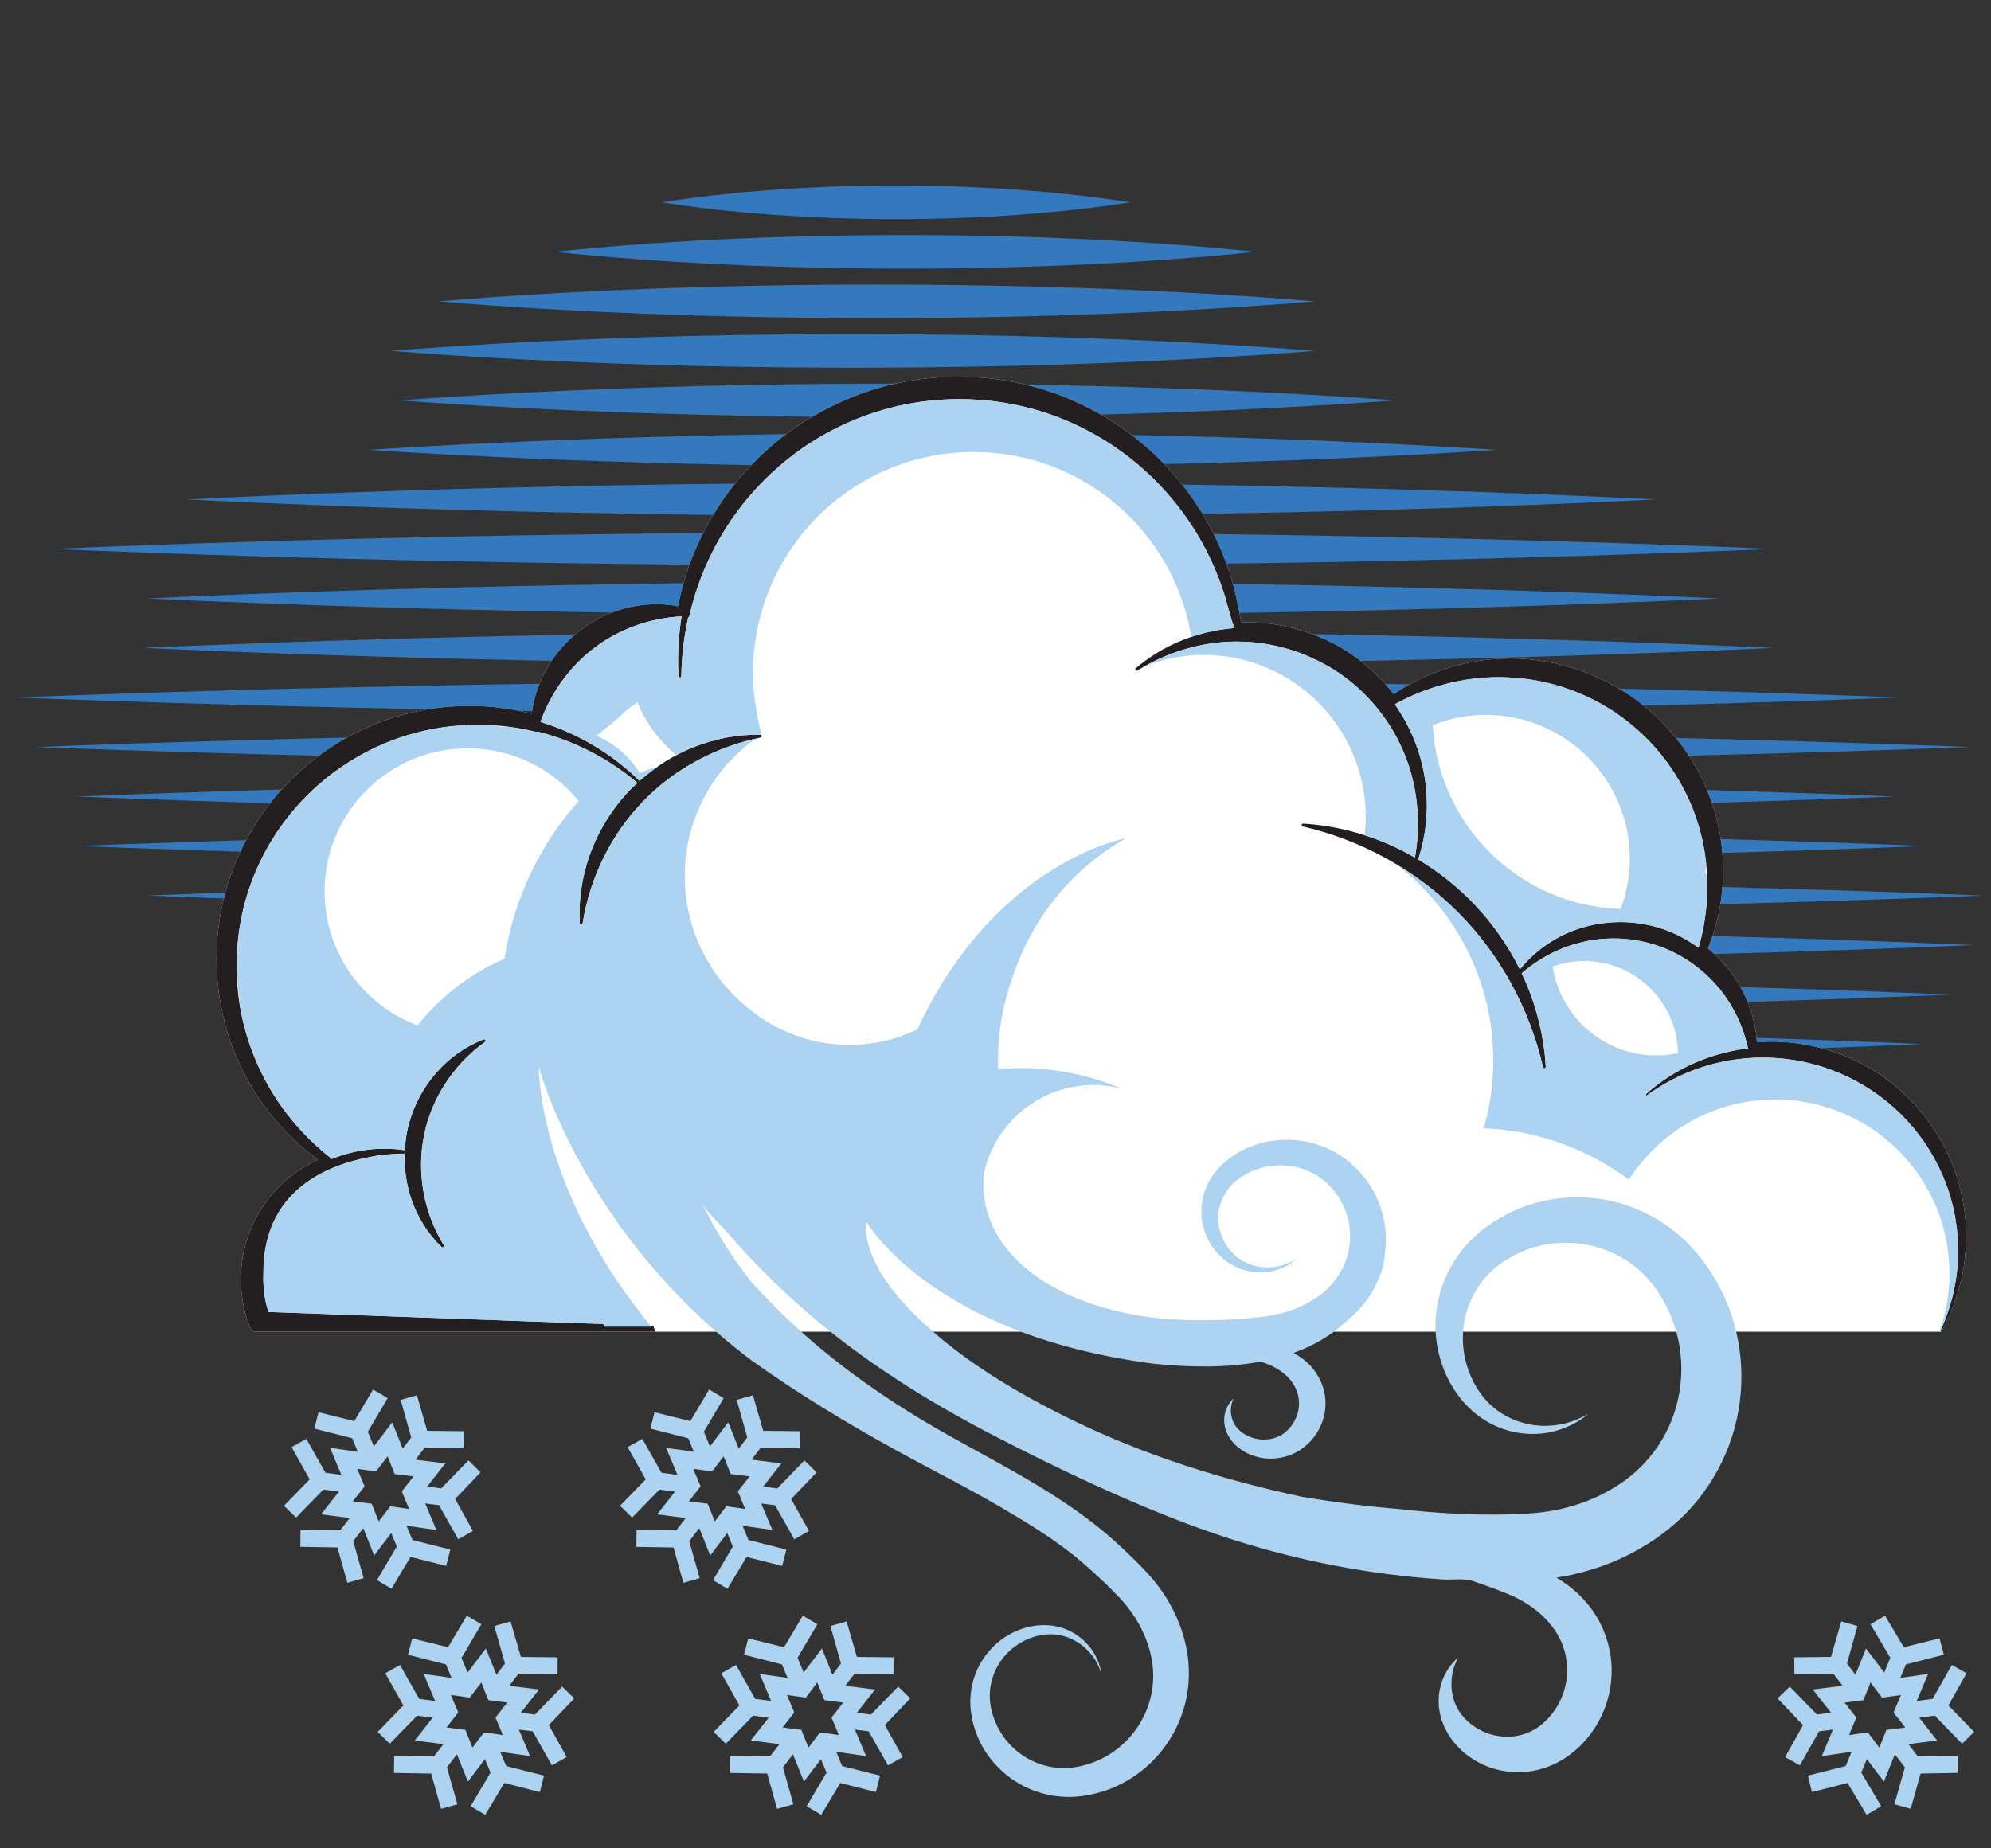 <?xml version="1.0" encoding="utf-8"?>
<!-- Generator: Adobe Illustrator 15.0.2, SVG Export Plug-In . SVG Version: 6.00 Build 0)  -->
<!DOCTYPE svg PUBLIC "-//W3C//DTD SVG 1.1//EN" "http://www.w3.org/Graphics/SVG/1.1/DTD/svg11.dtd">
<svg version="1.1" id="Layer_1" xmlns="http://www.w3.org/2000/svg" xmlns:xlink="http://www.w3.org/1999/xlink" x="0px" y="0px"
	 width="280px" height="260px" viewBox="0 0 280 260" enable-background="new 0 0 280 260" xml:space="preserve">
<rect x="0" y="0" width="280" height="260" fill="#333333" stroke="none"/>
<g>
	<path fill="#3479BE" d="M34.693,146.866c34.459,1.498,74.74,2.364,117.778,2.364c43.047,0,83.322-0.866,117.777-2.364
		c-34.455-1.498-74.73-2.355-117.777-2.355C109.433,144.511,69.152,145.368,34.693,146.866z"/>
	<path fill="#3479BE" d="M32.214,139.905c35.408,1.495,76.793,2.358,121.021,2.358c44.229,0,85.615-0.863,121.021-2.358
		c-35.406-1.505-76.791-2.361-121.021-2.361C109.007,137.544,67.622,138.4,32.214,139.905z"/>
	<path fill="#3479BE" d="M36.054,132.938c35.326,1.498,76.623,2.359,120.747,2.359c44.139,0,85.434-0.861,120.762-2.359
		c-35.328-1.504-76.623-2.367-120.762-2.367C112.677,130.57,71.38,131.436,36.054,132.938z"/>
	<path fill="#3479BE" d="M20.597,125.976c37.797,1.494,81.967,2.359,129.176,2.359c47.209,0,91.384-0.865,129.179-2.359
		c-37.795-1.502-81.97-2.363-129.179-2.363C102.564,123.612,58.394,124.474,20.597,125.976z"/>
	<path fill="#3479BE" d="M10.924,119.003c38.025,1.506,82.461,2.367,129.957,2.367c47.495,0,91.934-0.861,129.952-2.367
		c-38.021-1.498-82.457-2.357-129.952-2.357C93.385,116.646,48.95,117.505,10.924,119.003z"/>
	<path fill="#3479BE" d="M10.713,112.043c37.402,1.492,81.135,2.359,127.86,2.359c46.729,0,90.452-0.867,127.858-2.359
		c-37.406-1.498-81.134-2.365-127.858-2.365C91.848,109.678,48.116,110.545,10.713,112.043z"/>
	<path fill="#3479BE" d="M4.908,105.077c39.813,1.502,86.359,2.361,136.094,2.361c49.738,0,96.283-0.859,136.094-2.361
		c-39.811-1.498-86.354-2.359-136.094-2.359C91.268,102.717,44.722,103.579,4.908,105.077z"/>
	<path fill="#3479BE" d="M2.143,98.11c38.748,1.498,84.036,2.359,132.432,2.359c48.405,0,93.685-0.861,132.437-2.359
		c-38.752-1.498-84.031-2.365-132.437-2.365C86.179,95.745,40.891,96.612,2.143,98.11z"/>
	<path fill="#3479BE" d="M20.037,91.143c33.574,1.504,72.814,2.367,114.75,2.367c41.941,0,81.178-0.863,114.736-2.367
		c-33.562-1.498-72.795-2.354-114.736-2.354C92.852,88.79,53.612,89.645,20.037,91.143z"/>
	<path fill="#3479BE" d="M20.637,84.184c32.354,1.496,70.178,2.357,110.596,2.357c40.419,0,78.242-0.861,110.58-2.357
		c-32.338-1.506-70.158-2.363-110.58-2.363C90.815,81.821,52.991,82.678,20.637,84.184z"/>
	<path fill="#3479BE" d="M7.288,77.215c35.393,1.498,76.771,2.359,120.984,2.359c44.222,0,85.595-0.861,121-2.359
		c-35.401-1.498-76.774-2.359-121-2.359C84.06,74.856,42.681,75.717,7.288,77.215z"/>
	<path fill="#3479BE" d="M26.243,70.254c30.236,1.496,65.559,2.355,103.316,2.355c37.755,0,73.093-0.859,103.324-2.355
		c-30.229-1.502-65.566-2.365-103.324-2.365C91.801,67.889,56.48,68.752,26.243,70.254z"/>
	<path fill="#3479BE" d="M51.805,63.282c23.217,1.504,50.35,2.367,79.348,2.367c29.004,0,56.137-0.863,79.354-2.367
		c-23.218-1.5-50.351-2.359-79.354-2.359C102.155,60.922,75.022,61.782,51.805,63.282z"/>
	<path fill="#3479BE" d="M56.078,56.321c20.506,1.492,44.475,2.361,70.092,2.361c25.62,0,49.589-0.869,70.102-2.361
		c-20.513-1.498-44.479-2.359-70.102-2.359C100.553,53.961,76.584,54.823,56.078,56.321z"/>
	<path fill="#3479BE" d="M54.969,49.356c19.006,1.498,41.23,2.365,64.973,2.365c23.748,0,45.958-0.867,64.969-2.365
		c-19.011-1.5-41.224-2.357-64.969-2.357C96.2,46.999,73.975,47.856,54.969,49.356z"/>
	<path fill="#3479BE" d="M61.629,42.393c18.033,1.498,39.117,2.355,61.642,2.355c22.534,0,43.614-0.857,61.648-2.355
		c-18.034-1.504-39.114-2.361-61.648-2.361C100.746,40.032,79.662,40.889,61.629,42.393z"/>
	<path fill="#3479BE" d="M77.933,35.426c14.436,1.498,31.307,2.365,49.345,2.365c18.033,0,34.906-0.867,49.34-2.365
		c-14.437-1.498-31.31-2.359-49.34-2.359C109.24,33.067,92.368,33.928,77.933,35.426z"/>
	<path fill="#3479BE" d="M93.066,28.461c9.641,1.502,20.899,2.363,32.937,2.363c12.04,0,23.304-0.861,32.942-2.363
		c-9.639-1.504-20.902-2.361-32.942-2.361C113.965,26.1,102.706,26.958,93.066,28.461z"/>
</g>
<path fill="#FFFFFF" d="M275.491,166.507c-1.776-6.389-6-12.098-11.58-15.664c-4.877-3.159-10.974-4.707-16.828-4.235
	c-0.215-3.166-1.284-6.323-3.056-8.974c-1.032-1.557-2.319-2.979-3.832-4.219c2.104-5.143,2.677-10.988,1.604-16.518
	c-1.271-6.813-5.152-13.243-10.644-17.635c-5.194-4.217-12-6.635-18.677-6.635c-0.283,0-0.562,0.006-0.834,0.018
	c-5.552,0.113-11.071,1.883-15.646,4.992c-1.646-2.121-3.551-3.939-5.666-5.414c-1.097-0.773-2.291-1.477-3.662-2.139
	c-0.104-0.051-0.205-0.096-0.312-0.137l-0.176-0.078c-0.457-0.201-0.914-0.396-1.382-0.582c-0.183-0.064-0.362-0.127-0.54-0.189
	c-3.164-1.139-6.445-1.688-9.652-1.529c-0.149-0.605-0.303-1.273-0.453-2.061c-0.192-1.006-0.396-2.045-0.69-3.082
	c-0.629-2.34-1.489-4.639-2.556-6.84c-2.209-4.596-5.396-8.842-9.223-12.287c-4.045-3.656-8.916-6.502-14.098-8.23
	c-5.398-1.812-11.216-2.459-16.959-1.869c-8.949,0.883-17.74,5.018-24.111,11.352c-5.727,5.607-9.674,12.947-11.17,20.73
	c-0.994-0.199-1.965-0.295-2.945-0.295c-3.863,0-7.666,1.285-10.711,3.615c-2.223,1.67-4.061,3.889-5.309,6.418
	c-0.82,1.656-1.369,3.5-1.602,5.379c-5.936-1.529-12.279-1.461-18.158,0.152c-6.666,1.812-12.861,5.715-17.432,10.977
	c-3.639,4.18-6.275,9.194-7.627,14.5c-1.309,5.076-1.469,10.484-0.459,15.633c0.918,4.819,2.918,9.5,5.789,13.547
	c2.133,3.006,4.818,5.726,7.809,7.931c-3.322,1.5-6.168,3.991-8.068,7.079c-2.504,3.986-3.359,8.938-2.357,13.57
	c0.111,0.51,0.227,0.969,0.357,1.397l0.045,0.151c0.049,0.164,0.102,0.328,0.236,0.722l0.242,0.687
	c0.031,0.078,0.139,0.315,0.438,0.479l0.166,0.099H65.54h26.627h125.845h2.336h52.694l0.979-2.023l0.392-0.896
	c0.217-0.543,0.476-1.188,0.688-1.856C276.831,177.434,276.963,171.734,275.491,166.507z"/>
<path fill="#FFFFFF" d="M191.12,118.235c0.213,0.107,0.437,0.209,0.644,0.322c0.008-0.039,0.012-0.078,0.021-0.119
	C191.561,118.37,191.344,118.304,191.12,118.235z"/>
<path fill="#FFFFFF" d="M174.131,114.581c4.913,0,9.639,0.811,14.047,2.301c-4.021-1.621-8.398-2.522-12.996-2.522
	c-1.938,0-3.84,0.164-5.685,0.471C171.014,114.673,172.564,114.581,174.131,114.581z"/>
<path fill="#231F20" d="M275.491,166.507c-1.776-6.389-6-12.098-11.58-15.664c-4.877-3.159-10.974-4.707-16.828-4.235
	c-0.215-3.166-1.284-6.323-3.056-8.974c-1.032-1.557-2.319-2.979-3.832-4.219c2.104-5.143,2.677-10.988,1.604-16.518
	c-1.271-6.813-5.152-13.243-10.644-17.635c-5.194-4.217-12-6.635-18.677-6.635c-0.283,0-0.562,0.006-0.834,0.018
	c-5.552,0.113-11.071,1.883-15.646,4.992c-1.646-2.121-3.551-3.939-5.666-5.414c-1.097-0.773-2.291-1.477-3.662-2.139
	c-0.104-0.051-0.205-0.096-0.312-0.137l-0.176-0.078c-0.457-0.201-0.914-0.396-1.382-0.582c-0.183-0.064-0.362-0.127-0.54-0.189
	c-3.164-1.139-6.445-1.688-9.652-1.529c-0.149-0.605-0.303-1.273-0.453-2.061c-0.192-1.006-0.396-2.045-0.69-3.082
	c-0.629-2.34-1.489-4.639-2.556-6.84c-2.209-4.596-5.396-8.842-9.223-12.287c-4.045-3.656-8.916-6.502-14.098-8.23
	c-5.398-1.812-11.216-2.459-16.959-1.869c-8.949,0.883-17.74,5.018-24.111,11.352c-5.727,5.607-9.674,12.947-11.17,20.73
	c-0.994-0.199-1.965-0.295-2.945-0.295c-3.863,0-7.666,1.285-10.711,3.615c-2.223,1.67-4.061,3.889-5.309,6.418
	c-0.82,1.656-1.369,3.5-1.602,5.379c-5.936-1.529-12.279-1.461-18.158,0.152c-6.666,1.812-12.861,5.715-17.432,10.977
	c-3.639,4.18-6.275,9.194-7.627,14.5c-1.309,5.076-1.469,10.484-0.459,15.633c0.918,4.819,2.918,9.5,5.789,13.547
	c2.133,3.006,4.818,5.726,7.809,7.931c-3.322,1.5-6.168,3.991-8.068,7.079c-2.504,3.986-3.359,8.938-2.357,13.57
	c0.111,0.51,0.227,0.969,0.357,1.397l0.045,0.151c0.049,0.164,0.102,0.328,0.236,0.722l0.242,0.687
	c0.031,0.078,0.139,0.315,0.438,0.479l0.166,0.099h56.402l-0.268-0.732H91.13c-0.029-0.071-0.092-0.135-0.174-0.135l-53.166-1.914
	c-0.096-0.231-0.189-0.481-0.262-0.754c-0.066-0.261-0.119-0.486-0.156-0.662c-0.295-1.351-0.391-2.742-0.328-4.125
	c-0.029-11.463,8.881-15.076,14.783-16.209c1.008-0.222,2.029-0.375,3.068-0.438c1.24-0.102,2.023-0.084,2.023-0.084l-0.057,0.062
	c0.02,0,0.039,0,0.057,0c-0.057,2.078,0.209,4.162,0.863,6.145c0.867,2.65,2.361,5.041,4.312,6.922
	c0.041,0.039,0.088,0.061,0.143,0.061c0.045,0,0.088-0.016,0.125-0.039c0.084-0.062,0.098-0.176,0.045-0.271
	c-2.832-4.605-3.84-10.236-2.77-15.457c1.025-5.17,4.15-9.965,8.58-13.143c0.08-0.057,0.107-0.17,0.062-0.256
	c-0.045-0.09-0.156-0.129-0.252-0.096c-2.52,0.969-4.832,2.588-6.67,4.695c-2.039,2.311-3.506,5.266-4.117,8.32
	c-0.17,0.854-0.27,1.719-0.316,2.576c-3.41-0.521-7.049-0.09-10.258,1.229c-3.176-2.479-5.984-5.541-8.129-8.942
	c-2.475-3.931-4.152-8.388-4.848-12.89c-0.762-4.778-0.477-9.76,0.799-14.396c1.318-4.809,3.771-9.369,7.088-13.182
	c4.172-4.803,9.801-8.436,15.846-10.23c3.158-0.941,6.445-1.426,9.781-1.426c2.768,0,5.506,0.334,8.15,0.988h0.006h0.006
	c0.125,0.037,0.26,0.037,0.385,0.01c5.076,1.287,9.879,3.771,13.9,7.182c-0.363,0.334-0.742,0.662-1.09,1.021
	c-2.502,2.617-4.461,5.799-5.664,9.221c-1.074,3.053-1.551,6.326-1.363,9.471c0,0.103,0.088,0.188,0.193,0.188c0,0,0.006,0,0.01,0
	c0.1,0,0.182-0.068,0.199-0.17c1.031-6.43,4.014-12.473,8.389-17.022c4.326-4.555,10.24-7.779,16.646-9.1
	c0.1-0.02,0.168-0.113,0.162-0.217c-0.01-0.104-0.098-0.182-0.201-0.182c-3.121-0.051-6.41,0.562-9.4,1.762
	c-2.777,1.098-5.357,2.746-7.598,4.758c-0.004-0.006-0.004-0.018-0.006-0.023c-3.85-3.801-8.633-6.658-13.832-8.258
	c-0.023-0.02-0.057-0.023-0.09-0.045c1.504-4.15,4.168-7.828,7.59-10.412c3.48-2.641,7.811-4.191,12.254-4.418
	c-0.439,2.766-0.592,5.586-0.432,8.4c0.006,0.105,0.094,0.188,0.195,0.188c0.006,0,0.006,0,0.006,0c0.111,0,0.199-0.088,0.199-0.199
	c0.045-2.764,0.367-5.527,0.957-8.189c0.096-0.08,0.158-0.188,0.193-0.328c1.703-7.59,5.793-14.693,11.508-20
	c6.141-5.771,14.121-9.408,22.477-10.234c1.312-0.135,2.652-0.201,3.98-0.201c4.001,0,7.946,0.602,11.711,1.797
	c4.818,1.523,9.42,4.059,13.301,7.33c3.695,3.109,6.867,6.984,9.185,11.209c1.121,2.041,2.063,4.191,2.81,6.389
	c0.328,0.936,0.586,1.904,0.832,2.844c0.235,0.879,0.498,1.768,0.799,2.639c-5.086,0.377-9.995,2.377-13.825,5.637
	c-0.082,0.068-0.097,0.188-0.032,0.271c0.062,0.088,0.184,0.107,0.268,0.051c4.099-2.58,8.961-4.023,13.699-4.061h0.348
	c3.054,0,6.101,0.584,8.949,1.654c0.779,0.312,1.549,0.645,2.301,1.014c0.634,0.311,1.257,0.662,1.88,1.014
	c0.459,0.279,0.922,0.572,1.364,0.883c4.32,3.012,7.664,7.398,9.414,12.357c1.502,4.229,1.854,8.969,1.049,13.461
	c-1.213-0.697-2.452-1.338-3.717-1.887c-3.776-1.648-7.926-2.645-11.987-2.889c-0.104,0-0.197,0.068-0.212,0.17
	c-0.012,0.107,0.052,0.203,0.152,0.232c8.205,1.875,15.938,6.15,21.787,12.041c5.871,5.857,10.129,13.605,11.985,21.809
	c0.021,0.098,0.104,0.164,0.196,0.164c0.013,0,0.02,0,0.026-0.006c0.104-0.018,0.183-0.105,0.17-0.209
	c-0.229-4.064-1.221-8.214-2.854-11.99c-0.168-0.385-0.354-0.771-0.532-1.154c2.396-2.078,5.229-3.574,8.234-4.322
	c1.537-0.391,3.121-0.582,4.72-0.582c2.091,0,4.13,0.334,6.069,0.979c3.427,1.146,6.565,3.344,8.854,6.176
	c1.938,2.379,3.282,5.232,3.953,8.312c-5.312,0.629-10.375,2.877-14.279,6.366c-0.077,0.078-0.09,0.197-0.021,0.283
	c0.006,0.006,0.012,0,0.019,0c4.563-3.354,10.211-5.354,16.334-5.354c15.181,0,27.487,12.168,27.487,27.18
	c0,4-0.895,7.781-2.459,11.203l0.131,0.178l0.979-2.021l0.393-0.896c0.217-0.543,0.477-1.188,0.688-1.855
	C276.831,177.434,276.963,171.734,275.491,166.507z M238.864,133.312c-1.552-1.127-3.263-2.039-5.062-2.644
	c-1.899-0.639-3.893-0.963-5.928-0.963c-2.115,0-4.252,0.363-6.185,1.049c-3.131,1.101-5.907,3.074-7.946,5.604
	c-1.763-3.567-4.164-6.927-7.013-9.78c-2.184-2.188-4.655-4.096-7.295-5.682c1.519-4.555,1.644-9.602,0.312-14.303
	c-0.742-2.664-1.978-5.219-3.597-7.523c4.435-2.461,9.543-3.814,14.541-3.814c0.32,0,0.64,0.004,0.968,0.014
	c6.358,0.166,12.58,2.461,17.508,6.453c4.967,3.988,8.547,9.566,10.062,15.719C240.527,122.614,240.381,128.192,238.864,133.312z"/>
<g>
	<path fill="#ADD3F0" d="M33.458,139.124c0.057,0.617,0.119,1.233,0.209,1.846c-0.078-0.524-0.102-1.059-0.152-1.586
		C33.495,139.3,33.476,139.21,33.458,139.124z"/>
	<path fill="#ADD3F0" d="M199.438,120.897c2.643,1.586,5.113,3.494,7.297,5.682c2.85,2.854,5.25,6.213,7.014,9.78
		c2.039-2.526,4.812-4.504,7.945-5.604c1.934-0.686,4.066-1.049,6.186-1.049c2.035,0,4.025,0.324,5.932,0.963
		c1.799,0.604,3.51,1.517,5.061,2.644c0.98-3.313,1.352-6.813,1.162-10.271c-0.059-0.09-0.125-0.176-0.199-0.256
		c0.053-0.48,0.078-0.967,0.098-1.449c-0.145-1.314-0.375-2.617-0.689-3.896c-1.52-6.153-5.1-11.731-10.062-15.719
		c-4.929-3.992-11.146-6.287-17.509-6.453c-0.328-0.01-0.646-0.014-0.967-0.014c-4.998,0-10.104,1.354-14.541,3.814
		c1.617,2.305,2.854,4.859,3.596,7.523C201.081,111.295,200.956,116.343,199.438,120.897z M208.958,100.563
		c11.188,0,20.25,9.057,20.25,20.243c0,2.488-0.472,4.861-1.291,7.053c-14.211-0.459-25.657-11.725-26.426-25.86
		C203.805,101.079,206.318,100.563,208.958,100.563z"/>
	<path fill="#ADD3F0" d="M197.936,107.17c-1.75-4.959-5.092-9.346-9.412-12.357c-0.441-0.311-0.904-0.604-1.363-0.883
		c-0.623-0.352-1.246-0.703-1.881-1.014c-0.752-0.369-1.521-0.699-2.303-1.014c-2.85-1.07-5.896-1.654-8.947-1.654h-0.35
		c-4.193,0.033-8.447,1.221-12.221,3.273c2.434-0.889,5.047-1.398,7.777-1.398c12.613,0,22.838,10.217,22.838,22.833
		c0,0.865-0.078,1.705-0.182,2.543c1.146,0.361,2.276,0.764,3.375,1.246c1.264,0.549,2.504,1.189,3.717,1.887
		C199.792,116.14,199.438,111.399,197.936,107.17z"/>
	<path fill="#ADD3F0" d="M272.924,187.143c1.561-3.416,2.452-7.199,2.452-11.199c0-15.01-12.31-27.178-27.487-27.178
		c-6.123,0-11.771,2.004-16.334,5.354c-0.006,0-0.013,0.006-0.019,0c-0.067-0.086-0.058-0.205,0.021-0.283
		c3.904-3.492,8.973-5.739,14.279-6.369c-0.084-0.413-0.221-0.805-0.334-1.207c-0.115-0.346-0.191-0.747-0.297-1.062
		c-0.225-0.652-0.49-1.285-0.773-1.904c-0.1-0.215-0.203-0.418-0.311-0.623c-0.211-0.424-0.438-0.832-0.674-1.232
		c-0.125-0.209-0.25-0.424-0.387-0.629c-0.361-0.564-0.75-1.121-1.181-1.646c-2.282-2.832-5.429-5.029-8.854-6.175
		c-1.938-0.646-3.979-0.979-6.068-0.979c-1.6,0-3.184,0.191-4.719,0.582c-3.012,0.748-5.842,2.244-8.235,4.322
		c0.183,0.385,0.364,0.771,0.532,1.154c1.636,3.775,2.625,7.926,2.854,11.99c0.01,0.104-0.066,0.191-0.17,0.209
		c-0.014,0.006-0.02,0.006-0.029,0.006c-0.094,0-0.176-0.066-0.195-0.164c-1.857-8.199-6.114-15.947-11.985-21.809
		c-0.677-0.68-1.381-1.33-2.106-1.965c-0.369-0.328-0.758-0.641-1.144-0.951c-0.347-0.277-0.681-0.566-1.034-0.834
		c-0.552-0.418-1.105-0.82-1.681-1.217c-0.116-0.092-0.241-0.176-0.373-0.262c-0.021-0.016-0.039-0.027-0.062-0.045
		c-0.691-0.469-1.396-0.928-2.127-1.365c-0.008-0.006-0.023-0.016-0.035-0.021c8.234,6.365,13.559,16.324,13.559,27.542
		c0,3.303-0.479,6.491-1.34,9.521c7.639,0.334,14.658,2.963,20.412,7.231c4.352-6.772,11.93-11.271,20.578-11.271
		c13.529,0,24.502,10.967,24.502,24.504c0,2.85-0.514,5.572-1.406,8.121C272.812,187.255,272.864,187.204,272.924,187.143z
		 M218.357,135.958c1.39-0.492,2.869-0.774,4.425-0.774c7.207,0,13.063,5.776,13.202,12.952c-0.991,0.209-2.014,0.322-3.067,0.322
		C225.538,148.458,219.441,143.032,218.357,135.958z"/>
	<path fill="#ADD3F0" d="M159.98,94.309c0.478-0.295,0.985-0.523,1.479-0.787c-0.053,0.018-0.105,0.029-0.163,0.051
		C160.854,93.811,160.409,94.043,159.98,94.309z"/>
	<path fill="#ADD3F0" d="M173.575,88.35c-0.302-0.871-0.562-1.76-0.8-2.639c-0.246-0.939-0.504-1.908-0.832-2.844
		c-0.741-2.197-1.688-4.348-2.81-6.389c-2.313-4.225-5.485-8.1-9.184-11.209c-3.884-3.271-8.479-5.807-13.304-7.33
		c-3.766-1.195-7.708-1.797-11.709-1.797c-1.328,0-2.668,0.066-3.98,0.201c-8.355,0.826-16.336,4.463-22.477,10.234
		c-5.715,5.307-9.805,12.41-11.508,20c-0.035,0.141-0.098,0.248-0.193,0.328c-0.59,2.662-0.912,5.426-0.957,8.188
		c0,0.111-0.088,0.199-0.199,0.199c-0.107,0-0.195-0.082-0.201-0.188c-0.16-2.814-0.008-5.635,0.432-8.4
		c-4.443,0.227-8.773,1.777-12.254,4.418c-3.422,2.584-6.086,6.262-7.59,10.412c0.033,0.021,0.066,0.025,0.09,0.045
		c5.199,1.6,9.982,4.457,13.832,8.258c0.82-0.707,1.695-1.377,2.6-2c-0.867,0.232-1.738,0.527-2.578,0.906
		c-1.438-2.43-3.559-4.1-6.025-5.252c1.152-1.041,2.523-1.926,3.59-3.027c0.645-0.658,1.371-1.213,2.158-1.654
		c1.076,2.844,3.068,5.434,5.43,7.434c0.791-0.422,1.6-0.816,2.43-1.141c2.99-1.201,6.279-1.812,9.4-1.762
		c0.02,0,0.033,0.016,0.051,0.021c0.033-0.027,0.072-0.047,0.107-0.072c-0.213-0.672-0.561-2.486-0.578-2.572
		c-0.133-0.656-0.244-1.326-0.334-1.994c-0.182-1.359-0.271-2.734-0.271-4.111c0-17.141,13.893-31.033,31.033-31.033
		c15.426,0,28.188,11.266,30.592,26.014C169.484,88.934,171.514,88.504,173.575,88.35z"/>
	<path fill="#ADD3F0" d="M113.134,205.434l-3.826,3.935l-1.982-0.259l2.559-3.256l-4.184-0.533l1.279-1.676l5.5,0.06l0.023-2.379
		l-5.172-0.062l-1.443-4.996l-2.285,0.65l1.488,5.278l-1.197,1.573l-1.48-3.691l-2.57,3.381l-0.857-2.062l2.789-4.729l-2.049-1.211
		l-2.637,4.451l-5.045-1.252l-0.588,2.305l5.334,1.352l0.787,1.908l-3.902-0.557l1.592,3.801l-2.236-0.295l-2.697-4.773
		l-2.072,1.166l2.549,4.537l-0.357,0.361l-3.262,3.354l1.701,1.658l3.844-3.939l2.191,0.288l-2.523,3.198l4.033,0.518l-1.334,1.729
		l-5.588-0.054l-0.02,2.381l5.223,0.085l1.387,4.969l2.291-0.651l-1.469-5.192l1.41-1.843l1.541,3.847l2.396-3.16l0.783,1.896
		l-2.789,4.729l2.045,1.213l2.676-4.479l5.01,1.272l0.58-2.305l-5.32-1.345l-0.838-2.006l4.201,0.597l-1.574-3.73l1.949,0.248
		l2.701,4.787l2.074-1.168l-2.514-4.496l3.584-3.75L113.134,205.434z M104.8,212.266l-2.656-0.386l-1.621,2.136l-0.996-2.492
		l-2.656-0.34l1.66-2.103l-1.041-2.47l2.652,0.373l1.623-2.129l0.996,2.492l2.656,0.334l-1.654,2.104L104.8,212.266z"/>
	<path fill="#ADD3F0" d="M126.312,237.249l-3.828,3.931l-1.982-0.255l2.561-3.264l-4.188-0.525l1.287-1.684l5.49,0.057l0.029-2.373
		l-5.172-0.062l-1.447-4.994l-2.283,0.645l1.49,5.291l-1.201,1.562l-1.479-3.693l-2.57,3.383l-0.861-2.062l2.793-4.729l-2.049-1.207
		l-2.639,4.445l-5.039-1.252l-0.588,2.307l5.33,1.354l0.789,1.901l-3.91-0.555l1.598,3.801l-2.234-0.289l-2.699-4.78l-2.074,1.174
		l2.549,4.531l-0.354,0.36l-3.266,3.356l1.705,1.66l3.84-3.943l2.193,0.283l-2.521,3.201l4.033,0.521l-1.336,1.729l-5.586-0.059
		l-0.021,2.379l5.225,0.086l1.385,4.969l2.293-0.646l-1.469-5.199l1.41-1.834l1.543,3.84l2.391-3.154l0.787,1.887l-2.795,4.736
		l2.051,1.205l2.676-4.479l5.008,1.279l0.582-2.309l-5.324-1.348l-0.832-2.006l4.193,0.602l-1.568-3.73l1.945,0.25l2.703,4.785
		l2.078-1.166l-2.518-4.498l3.58-3.756L126.312,237.249z M117.974,244.066l-2.656-0.379l-1.619,2.136l-0.998-2.486l-2.652-0.34
		l1.656-2.106l-1.037-2.464l2.648,0.373l1.625-2.129l0.998,2.486l2.652,0.34l-1.652,2.106L117.974,244.066z"/>
	<path fill="#ADD3F0" d="M65.88,205.434l-3.83,3.935l-1.977-0.259l2.555-3.256l-4.184-0.533l1.281-1.676l5.496,0.06l0.023-2.379
		l-5.166-0.062l-1.447-4.996l-2.285,0.65l1.49,5.278l-1.201,1.573l-1.479-3.691l-2.572,3.381l-0.855-2.062l2.791-4.729l-2.049-1.211
		l-2.645,4.451l-5.035-1.252l-0.586,2.305l5.326,1.352l0.787,1.908l-3.902-0.557l1.592,3.801l-2.236-0.295l-2.693-4.773
		l-2.074,1.166l2.549,4.537l-0.354,0.36l-3.266,3.354l1.707,1.658l3.836-3.94l2.191,0.288l-2.523,3.199l4.035,0.517l-1.336,1.729
		l-5.584-0.055l-0.023,2.381l5.223,0.084l1.387,4.971l2.295-0.652l-1.467-5.193l1.41-1.842l1.537,3.846l2.393-3.16l0.787,1.896
		l-2.791,4.729l2.045,1.213l2.678-4.479l5.008,1.271l0.584-2.305l-5.324-1.344l-0.834-2.006l4.197,0.596l-1.568-3.73l1.945,0.248
		l2.699,4.787l2.076-1.168l-2.512-4.496l3.578-3.75L65.88,205.434z M57.544,212.266l-2.658-0.386l-1.621,2.136l-0.994-2.492
		l-2.652-0.34l1.652-2.103l-1.029-2.47l2.639,0.373l1.631-2.129l0.992,2.492l2.658,0.334l-1.656,2.104L57.544,212.266z"/>
	<path fill="#ADD3F0" d="M79.054,237.249l-3.824,3.931l-1.984-0.255l2.561-3.264l-4.184-0.525l1.281-1.684l5.498,0.057l0.023-2.373
		l-5.172-0.062l-1.447-4.994l-2.285,0.645l1.496,5.291l-1.203,1.562l-1.482-3.693l-2.568,3.383l-0.857-2.062l2.791-4.729
		l-2.049-1.207l-2.641,4.445l-5.037-1.252l-0.592,2.307l5.332,1.354l0.791,1.901l-3.912-0.555l1.598,3.801l-2.234-0.289l-2.697-4.78
		l-2.074,1.174l2.549,4.531l-0.355,0.36l-3.264,3.356l1.701,1.66l3.844-3.943l2.188,0.283l-2.518,3.201l4.031,0.521l-1.334,1.729
		l-5.588-0.059l-0.023,2.379l5.229,0.086l1.385,4.969l2.297-0.646l-1.473-5.199l1.41-1.834l1.541,3.84l2.393-3.154l0.791,1.887
		l-2.799,4.736l2.051,1.205l2.68-4.479l5.004,1.279l0.586-2.309l-5.324-1.348l-0.838-2.006l4.197,0.602l-1.57-3.73l1.949,0.25
		l2.695,4.785l2.08-1.166l-2.516-4.498l3.586-3.756L79.054,237.249z M70.716,244.066l-2.65-0.379l-1.619,2.136l-0.998-2.486
		l-2.656-0.34l1.656-2.106l-1.039-2.464l2.65,0.373l1.627-2.129l0.996,2.486l2.656,0.34l-1.654,2.106L70.716,244.066z"/>
	<path fill="#ADD3F0" d="M249.977,238.907l3.584,3.756l-2.514,4.498l2.076,1.166l2.699-4.785l1.949-0.25l-1.57,3.731l4.197-0.603
		l-0.838,2.004l-5.32,1.351l0.582,2.308l5.004-1.281l2.68,4.48l2.051-1.205l-2.799-4.736l0.787-1.887l2.396,3.155l1.537-3.84
		l1.414,1.834l-1.477,5.196l2.293,0.646l1.393-4.969l5.229-0.086l-0.025-2.379l-5.588,0.059l-1.332-1.729l4.033-0.521l-2.52-3.2
		l2.186-0.283l3.844,3.942l1.701-1.659l-3.266-3.358l-0.354-0.361l2.55-4.528l-2.07-1.174l-2.697,4.778l-2.236,0.289l1.598-3.802
		l-3.91,0.556l0.793-1.899l5.332-1.354l-0.594-2.308l-5.033,1.252l-2.646-4.444l-2.044,1.207l2.791,4.729l-0.86,2.062l-2.562-3.384
		l-1.479,3.693l-1.199-1.562l1.485-5.29l-2.282-0.646l-1.447,4.993l-5.17,0.062l0.024,2.373l5.496-0.058l1.281,1.685l-4.188,0.524
		l2.562,3.265l-1.98,0.254l-3.826-3.93L249.977,238.907z M261.057,241.604l-1.652-2.104l2.654-0.34l0.996-2.486l1.627,2.129
		l2.646-0.371l-1.039,2.465l1.66,2.104l-2.66,0.34l-0.994,2.486l-1.619-2.139l-2.648,0.379L261.057,241.604z"/>
	<path fill="#ADD3F0" d="M242.594,182.648c-1.338-2.974-3.095-5.655-5.474-7.991c-2.351-2.304-5.205-4.021-8.239-5.062
		c-6.066-2.1-12.83-1.327-18.02,1.787c-2.573,1.494-4.944,3.654-6.491,6.234c-1.558,2.573-2.408,5.493-2.485,8.383
		c-0.166,5.756,2.655,11.34,7.381,14.047c2.334,1.326,4.996,1.854,7.506,1.604c2.508-0.248,4.854-1.273,6.647-2.814
		c-2.021,1.234-4.379,1.834-6.685,1.721c-2.299-0.104-4.536-0.916-6.317-2.281c-1.799-1.348-3.062-3.27-3.858-5.381
		c-0.781-2.107-1.021-4.396-0.697-6.58c0.31-2.189,1.199-4.275,2.515-6.006c1.326-1.738,3.062-3.031,5.123-3.996
		c4.051-1.928,8.883-1.984,12.94-0.229c2.021,0.877,3.854,2.174,5.318,3.805c1.43,1.604,2.649,3.688,3.452,5.824
		c1.627,4.293,1.658,9.191,0.072,13.533c-1.595,4.387-4.688,8.023-8.914,10.373c-2.101,1.213-4.403,2.08-6.826,2.635
		c-2.558,0.594-5.116,0.719-7.733,0.779c-5.019,0.115-9.949-0.193-14.896-0.746c-4.608-0.379-9.231-0.969-13.82-1.744
		c-11.077-2.361-22.021-5.795-32.219-10.762c-7.871-3.832-15.9-8.578-22.156-14.777c-1.15-1.139-2.242-2.322-3.23-3.605
		c-0.168-0.176-0.35-0.354-0.51-0.525c0.053,0.021,0.109,0.051,0.164,0.07c-4.152-5.627-3.264-9.016-3.264-9.016
		s9.191,15.883,40.375,19.898c5.302,0.564,10.431,0.564,15.011-0.291c1.485,0.436,2.797,1.133,3.797,2.123
		c1.021,1,1.592,2.307,1.619,3.682c0.022,1.371-0.513,2.703-1.474,3.707c-0.89,0.973-2.233,1.508-3.646,1.447
		c-1.382-0.027-2.854-0.693-3.678-1.756c-0.847-1.076-1.048-2.656-0.4-4.023c-1.143,1.041-1.707,2.896-1.016,4.67
		c0.712,1.783,2.483,3.172,4.688,3.633c1.09,0.238,2.271,0.213,3.424-0.076c1.137-0.273,2.234-0.848,3.107-1.629
		c1.715-1.475,2.773-3.723,2.719-6.021c-0.018-2.287-1.184-4.521-2.937-5.938c-0.487-0.404-1.022-0.736-1.569-1.041
		c2.944-1.053,5.533-2.588,7.672-4.668c0.984-0.832,1.916-1.734,2.65-2.771c1.127-1.565,1.928-3.319,2.354-5.127
		c0.063-0.271,0.062-0.547,0.11-0.82c0.03-0.106,0.078-0.2,0.106-0.312c-0.024,0.023-0.051,0.05-0.076,0.072
		c0.529-3.31-0.09-6.709-1.803-9.539c-0.957-1.563-2.146-2.942-3.69-4.108c-1.522-1.146-3.308-1.949-5.168-2.373
		c-3.707-0.851-7.675-0.086-10.578,1.881c-1.438,0.951-2.728,2.254-3.502,3.746c-0.783,1.483-1.123,3.136-1.011,4.722
		c0.224,3.166,2.205,6.099,5.154,7.34c1.457,0.608,3.069,0.771,4.536,0.509c1.479-0.263,2.812-0.941,3.787-1.875
		c-1.125,0.774-2.498,1.227-3.864,1.276c-1.371,0.06-2.742-0.281-3.875-0.935c-1.142-0.654-1.988-1.646-2.589-2.769
		c-0.573-1.113-0.848-2.36-0.774-3.569c0.062-1.229,0.479-2.408,1.16-3.425c0.685-1.021,1.644-1.812,2.81-2.45
		c2.295-1.261,5.153-1.529,7.657-0.765c1.25,0.375,2.402,1,3.361,1.817c0.942,0.806,1.776,1.89,2.377,3.017
		c1.207,2.28,1.489,4.978,0.787,7.438c-0.688,2.479-2.328,4.629-4.701,6.131c-1.179,0.768-2.498,1.355-3.901,1.783
		c-0.703,0.219-1.423,0.383-2.17,0.521c-0.744,0.131-1.462,0.191-2.373,0.291c-3.343,0.354-6.652,0.418-9.996,0.318
		c-0.873-0.023-1.733-0.104-2.604-0.152c-16.246-1.533-26.457-9.99-25.379-20.434c1.541-7.119,7.865-12.461,15.447-12.461
		c1.321,0,2.648,0.188,3.938,0.533c-4.348-1.846-9.1-2.908-14.109-2.908c-0.19,0-0.387,0.002-0.578,0.006
		c-0.899,0.018-1.793,0.064-2.684,0.146c-0.012-0.4-0.031-0.807-0.031-1.213c0-4.242,0.78-8.311,2.167-12.062
		c2.92-8.541,8.644-15.145,15.867-19.234c-0.224,0.09-0.431,0.193-0.648,0.283l0.488-0.221c0,0-6.69,1.195-14.399,7.363
		c-1.229,0.986-2.478,2.096-3.734,3.348c-0.057,0.051-0.113,0.107-0.174,0.164c-0.617,0.623-1.229,1.27-1.863,1.979
		c-0.574,0.65-1.154,1.349-1.727,2.062c-0.092,0.105-0.182,0.221-0.268,0.326c-0.566,0.721-1.121,1.475-1.681,2.262
		c-0.09,0.131-0.182,0.268-0.277,0.4c-0.504,0.727-0.996,1.482-1.49,2.271c-0.072,0.119-0.146,0.229-0.221,0.354
		c-0.525,0.854-1.035,1.75-1.545,2.679c-0.109,0.211-0.219,0.42-0.336,0.635c-0.51,0.957-1.01,1.949-1.494,2.99
		c-0.221,0.104-0.432,0.228-0.652,0.323c-2.797,1.246-5.85,1.88-8.914,1.88c-0.668,0-1.344-0.039-2.023-0.104
		c-4.652-0.418-8.887-2.273-12.262-5.131c-0.033-0.021-0.068-0.051-0.096-0.064c-5.35-4.367-8.766-11.016-8.766-18.457
		c0-7.801,3.766-14.706,9.559-19.047c0.453-0.117,0.814-0.252,0.934-0.393c-6.332,1.34-12.174,4.555-16.465,9.057
		c-4.375,4.549-7.357,10.592-8.389,17.022c-0.018,0.102-0.1,0.17-0.199,0.17c-0.115,0-0.203-0.086-0.203-0.188
		c-0.188-3.145,0.289-6.418,1.363-9.471c1.203-3.422,3.162-6.604,5.664-9.221c0.348-0.357,0.727-0.686,1.09-1.02
		c-4.021-3.41-8.824-5.895-13.9-7.182c-0.125,0.027-0.26,0.027-0.385-0.01c-0.445,0-0.951-0.178-1.41-0.303
		c-0.742-0.146-1.49-0.271-2.244-0.379c-0.447-0.045-0.865-0.039-1.305-0.051c-0.197,0-0.383-0.062-0.559-0.137
		c-0.877-0.07-1.756-0.119-2.645-0.119c-3.336,0-6.623,0.484-9.781,1.426c-6.045,1.795-11.674,5.428-15.846,10.23
		c-3.316,3.812-5.77,8.374-7.088,13.182c-1.123,4.059-1.422,8.371-0.98,12.59c0.045,0.25,0.094,0.5,0.152,0.748
		c-0.012,0.283,0,0.562,0,0.84c0.01,0.078,0.018,0.152,0.029,0.225c0.695,4.502,2.373,8.959,4.848,12.887
		c2.145,3.404,4.953,6.463,8.129,8.945c3.209-1.32,6.848-1.752,10.258-1.23c0.047-0.861,0.146-1.727,0.316-2.576
		c0.611-3.059,2.078-6.014,4.117-8.324c1.838-2.104,4.15-3.727,6.67-4.691c0.096-0.033,0.207,0.006,0.252,0.096
		c0.045,0.088,0.018,0.199-0.062,0.258c-4.43,3.18-7.555,7.975-8.58,13.145c-1.07,5.217-0.062,10.848,2.77,15.457
		c0.053,0.092,0.039,0.205-0.045,0.268c-0.037,0.027-0.08,0.039-0.125,0.039c-0.055,0-0.102-0.018-0.143-0.057
		c-1.951-1.881-3.445-4.271-4.312-6.922c-0.654-1.982-0.92-4.066-0.92-6.146l0.057-0.062c0,0-0.783-0.019-2.023,0.084
		c-1.039,0.062-2.061,0.218-3.068,0.438c-5.902,1.133-14.812,4.746-14.783,16.209c-0.062,1.383,0.033,2.774,0.328,4.125
		c0.037,0.176,0.09,0.401,0.156,0.662c0.072,0.271,0.166,0.521,0.262,0.754l47.098,1.692v0.373h6.742
		c-0.066-0.078-0.135-0.16-0.201-0.24c-0.205-0.185-0.432-0.446-0.686-0.823c-15.198-18.998-14.969-35.439-14.969-35.439
		s6.188,23.327,29.838,41.188c6.539,4.682,13.439,8.854,20.479,12.732c5.424,2.982,11.029,5.752,16.322,8.966
		c3.896,2.308,7.654,4.763,10.976,7.82c0.722,0.646,1.429,1.305,2.119,1.968c0.672,0.669,1.42,1.403,2.002,2.021
		c1.192,1.297,2.215,2.717,2.979,4.244c0.769,1.521,1.31,3.157,1.553,4.787c0.234,1.618,0.166,3.27-0.211,4.848
		c-0.733,3.15-2.709,6-5.383,7.799c-1.328,0.912-2.83,1.553-4.397,1.92c-1.539,0.371-3.103,0.396-4.613,0.059
		c-3.043-0.646-5.729-2.746-7.134-5.535c-0.691-1.401-1.135-2.948-1.109-4.446c0.008-1.521,0.436-3.052,1.236-4.362
		c1.548-2.631,4.68-4.425,7.766-4.229c3.112,0.188,5.991,2.613,6.728,5.771c-0.176-1.596-0.883-3.187-2.045-4.438
		c-1.146-1.26-2.756-2.176-4.523-2.506c-3.59-0.631-7.473,1.037-9.772,4.157c-1.146,1.55-1.893,3.453-2.084,5.449
		c-0.193,2.024,0.207,4.024,0.953,5.896c1.533,3.748,4.896,6.849,9.021,7.996c2.053,0.603,4.289,0.701,6.412,0.299
		c2.088-0.358,4.141-1.119,5.983-2.26c3.707-2.263,6.565-6.017,7.729-10.356c0.584-2.164,0.738-4.476,0.463-6.729
		c-0.279-2.242-0.949-4.388-1.932-6.412c-0.98-2.01-2.268-3.854-3.758-5.481c-0.777-0.836-1.445-1.492-2.193-2.238
		c-0.742-0.729-1.498-1.438-2.271-2.137c-6.926-6.271-15.362-10.445-23.447-14.978c-8.352-4.678-16.195-10.111-23.105-16.767
		c-1.648-1.589-3.242-3.231-4.775-4.933c-3.014-3.836-5.242-7.602-6.893-11.119c0.672,1.431,2.391,2.871,3.426,4.066
		c1.244,1.438,2.518,2.854,3.832,4.233c3.078,3.229,6.363,6.263,9.818,9.086c7.6,6.211,15.988,11.324,24.707,15.804
		c7.587,3.896,15.318,7.604,23.236,10.778c2.221,0.89,4.455,1.729,6.714,2.513c9.177,3.18,18.72,5.287,28.386,6.243
		c1.383,0.142,2.77,0.253,4.152,0.341c1.188,0.075,2.992-0.188,4.098,0.196c1.645,0.552,3.291,1.147,4.938,1.817
		c2.537,1.023,4.715,2.556,6.278,4.595c1.537,1.961,2.277,4.405,2.093,6.896c-0.19,2.479-1.312,4.811-3.101,6.479
		c-1.646,1.621-3.994,2.377-6.345,2.067c-2.295-0.272-4.646-1.696-5.853-3.729c-1.229-2.084-1.309-4.972,0.007-7.345
		c-2.084,1.712-3.349,4.981-2.479,8.287c0.89,3.322,3.625,6.095,7.229,7.274c1.782,0.584,3.772,0.733,5.729,0.392
		c1.955-0.344,3.894-1.215,5.479-2.483c3.123-2.416,5.278-6.313,5.569-10.461c0.355-4.146-1.213-8.353-3.901-11.185
		c-1.14-1.246-2.442-2.248-3.824-3.062c0.947-0.149,1.888-0.317,2.815-0.553c3.263-0.778,6.445-2.026,9.341-3.771
		c2.862-1.69,5.606-3.94,7.739-6.606c2.146-2.674,3.785-5.719,4.814-8.924C245.661,195.634,245.245,188.602,242.594,182.648z
		 M153.786,119.929l0.758-0.34c-0.396,0.197-0.78,0.414-1.165,0.617L153.786,119.929z M70.947,134.857
		c-4.809,2.091-8.992,5.336-12.225,9.382c-7.631-2.861-13.074-10.201-13.074-18.84c0-11.118,9.018-20.135,20.129-20.135
		c6.305,0,11.918,2.895,15.611,7.414C75.947,118.763,72.249,126.419,70.947,134.857z"/>
</g>
</svg>
